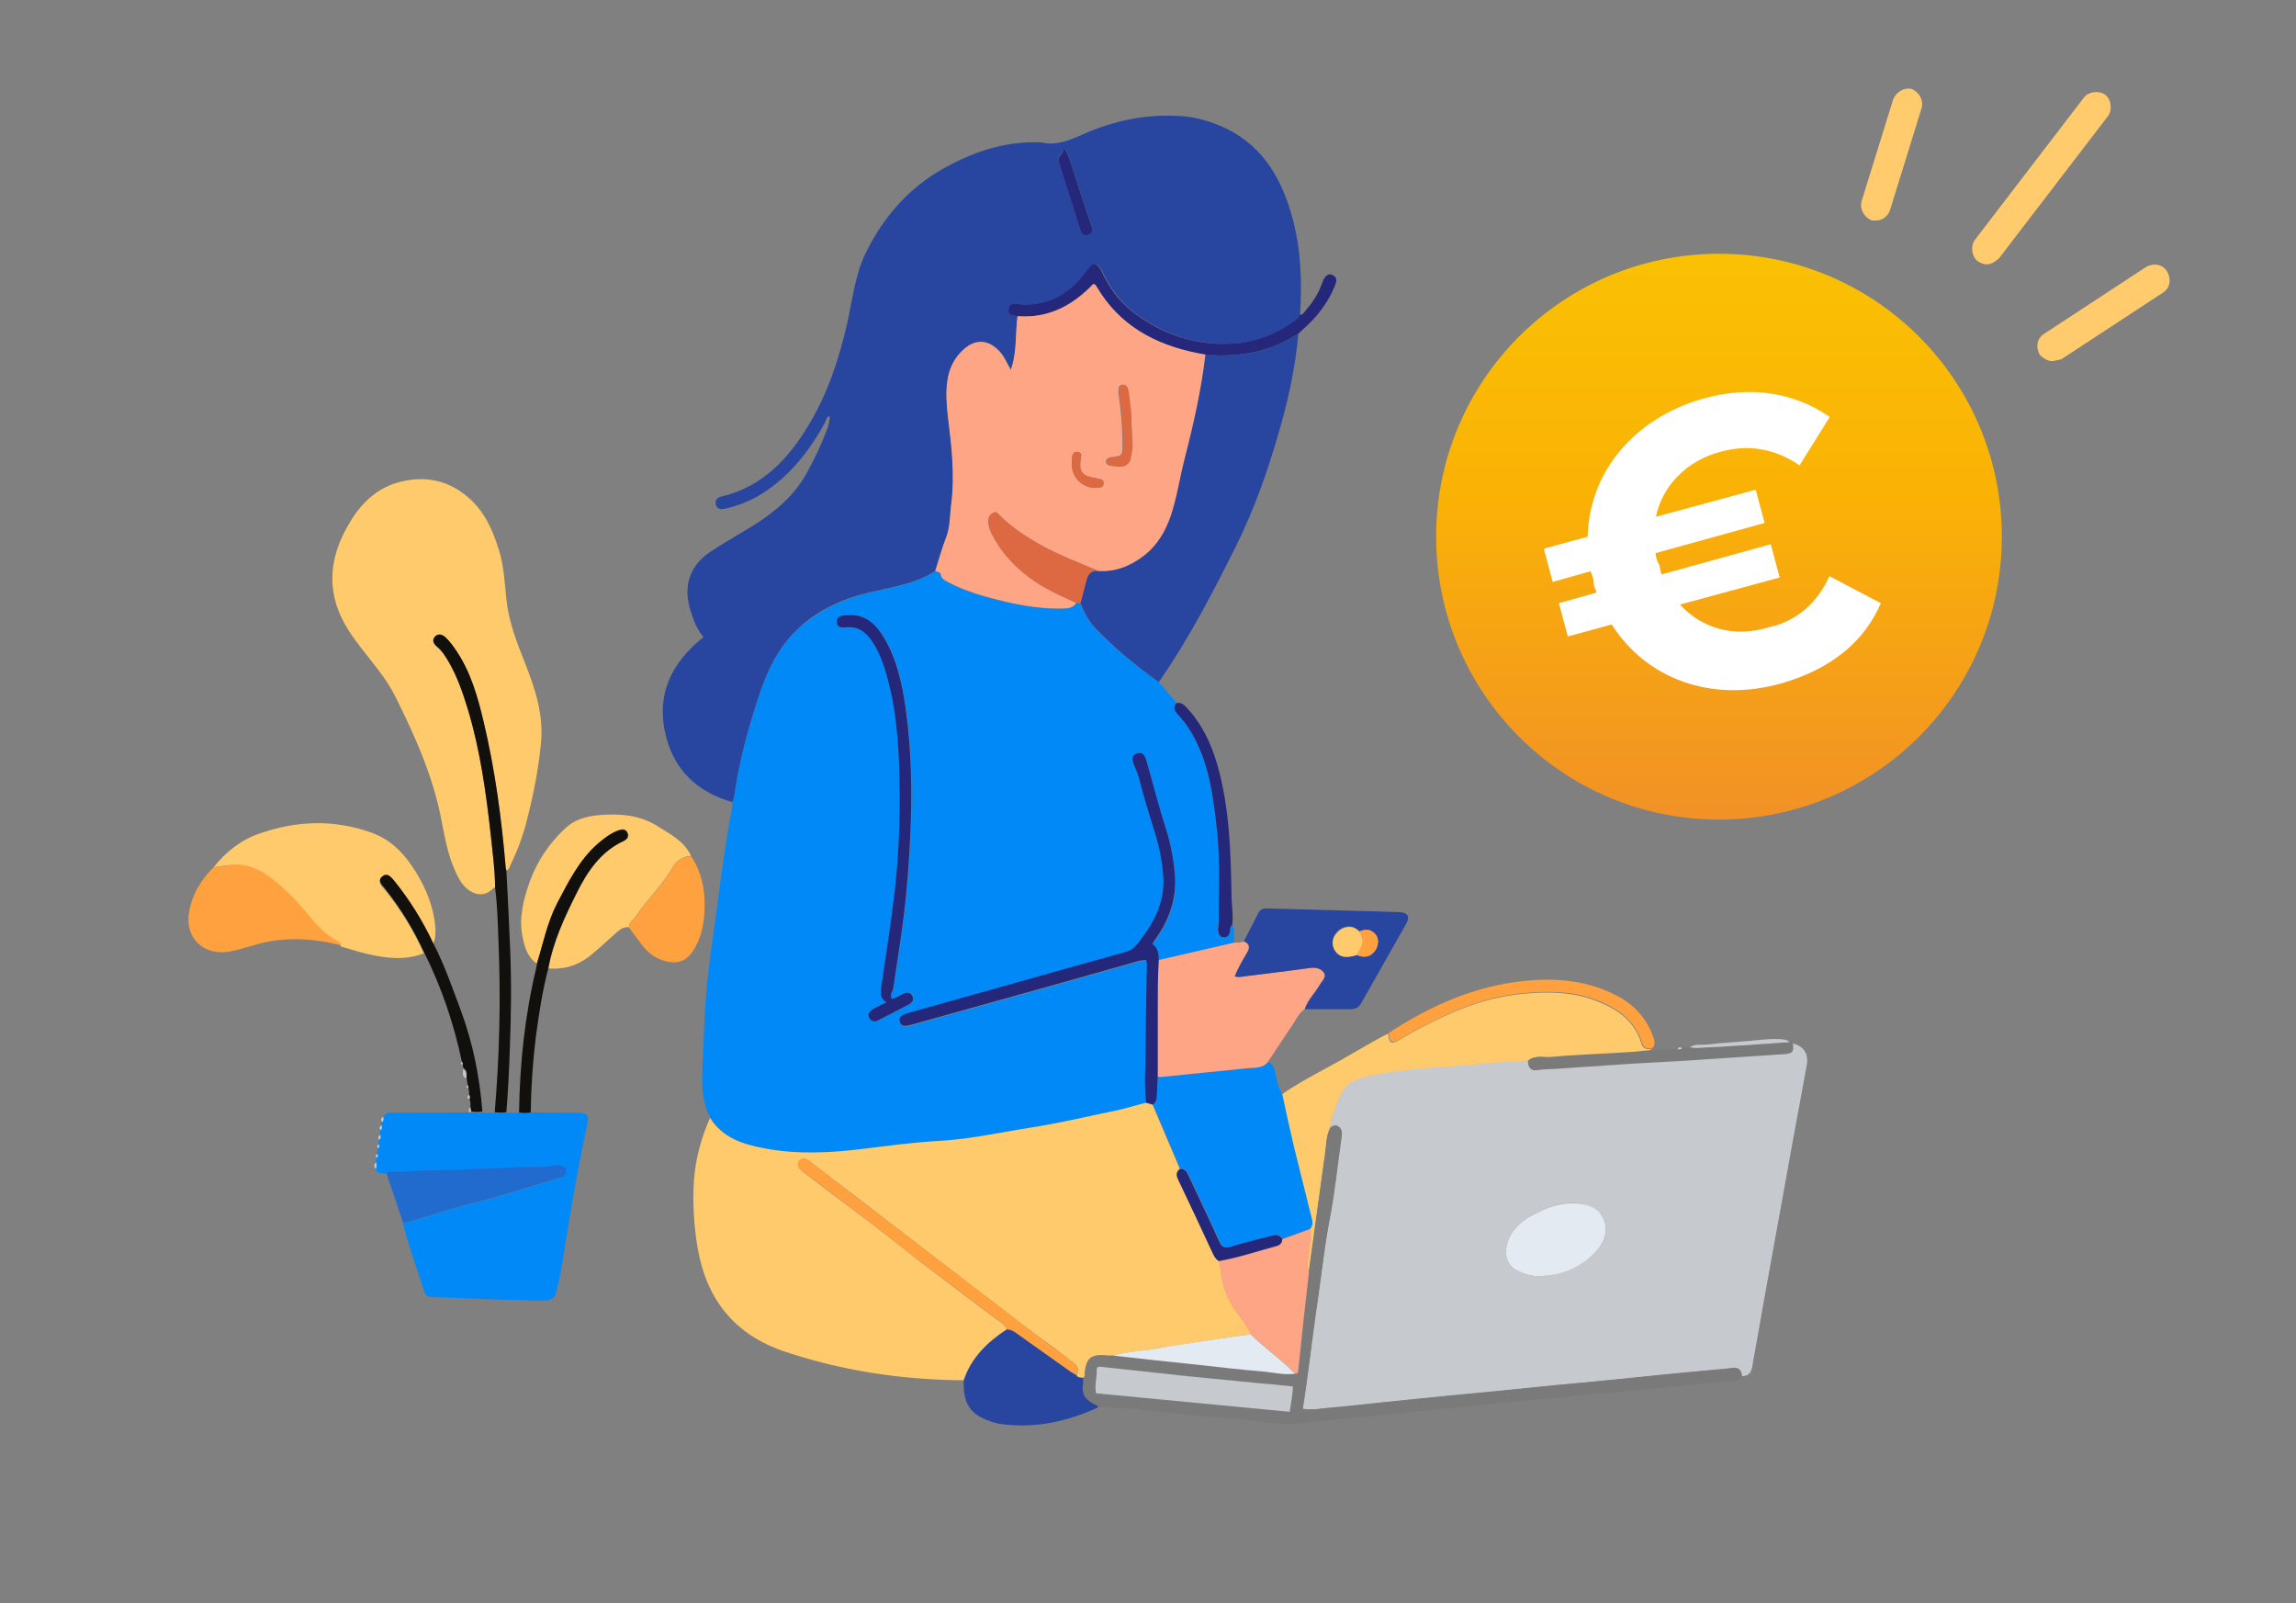 <svg xmlns="http://www.w3.org/2000/svg" viewBox="658.3 698.2 669.7 467.5"><rect x="658.3" y="698.2" width="669.7" height="467.5" fill="#808080" stroke="none"/><g fill="#FFCB6C"><path d="M1205.6 762.5h-1.3c-2.2-.9-3.5-3.1-3.1-5.3l9.3-30c.9-2.2 3.1-3.5 5.3-3.1 2.2.9 3.5 3.1 3.1 5.3l-9.3 30c-.5 1.7-2.2 3.1-4 3.1zM1237.8 775.3c-.9 0-1.8-.4-2.6-.9-1.8-1.3-2.2-4.4-.9-6.2l31.8-41.5c1.3-1.8 4.4-2.2 6.2-.9 1.8 1.3 2.2 4.4.9 6.2l-31.8 41.5c-1 .9-2.3 1.8-3.6 1.8zM1256.8 803.5c-1.3 0-2.6-.9-3.5-1.8-1.3-2.2-.9-4.9 1.3-6.2l29.6-19.4c2.2-1.3 4.9-.9 6.2 1.3s.9 4.9-1.3 6.2l-29.6 19.4c-1 .1-1.8.5-2.7.5z"/></g><path fill="#018AF7" d="M996.3 897.1c1.7 2 3.5 4.1 5.2 6.1-1.1 1.2-.7 2.2.3 3.3 2.2 2.3 3.9 4.9 5.3 7.7 4.3 8.7 5.3 18.1 6.3 27.4.9 8.2.4 16.5.4 24.8 0 1.2-.5 2.4-.1 3.6.2.8.5 1.5 1.5 1.5s1.6-.6 1.8-1.5c.2-.7-.1-1.5.7-2 1.1 1.6.2 3.4.7 5.1-7.4 1.7-14.7 3.4-22.1 5.1 0-1.7-.1-3.4-1.7-4.5.1-.3.2-.5.3-.7.3-.4.6-.9.9-1.3 3.8-5.5 5.8-11.4 5.3-18.2-.4-4.8-1.3-9.5-2.8-14-2.2-6.4-3.7-13-5.6-19.6-.4-1.3-1.2-2.2-2.6-1.8-1.6.4-1.5 1.7-1.1 2.9.5 1.4 1.2 2.8 1.6 4.2 1.5 6 3.4 11.9 5.2 17.8 1 3.5 1.6 7.1 1.9 10.8.6 7.8-2.9 14-7.5 19.8-1 1.3-2.2 2-3.8 2.5-10.8 3-21.7 6-32.5 9.1l-30.9 8.7c-1.3.4-2.6.8-2.1 2.5.5 1.6 1.9 1.2 3 .9 13.3-3.7 26.5-7.4 39.8-11.1 8.3-2.3 16.5-4.7 24.8-7 1.4-.4 2.7-.9 4.2-.8.4.8.2 1.5.2 2.3-.1 8.9-.3 17.7-.4 26.6 0 4.2-.3 8.4.2 12.6-2.8.7-5.6 1.6-8.5 2.2-8.3 1.7-16.5 3.7-24.9 5-8.9 1.4-17.8 3.4-26.9 3.9-7.4.4-14.7 1.4-22 2.3-9.6 1.2-19.2 1.7-28.8-.1-6.4-1.2-12.3-3.1-16-8.9-3-5.5-2.6-11.4-2.3-17.3.4-6.4.4-12.7 1-19.1.8-9.1 2.2-18 3.4-27.1 1.2-9.2 2.5-18.4 4.2-27.6.1-.3 0-.7 0-1 .7-1.5.7-3.2 1-4.8 1.6-9.5 4.2-18.7 7.3-27.8 2.1-6.1 4.9-11.8 9.4-16.5 6.3-6.5 14.2-10.1 22.9-12.2 6.4-1.5 12.9-2.4 18.6-6.1.5.3 1.4.2 1.6 1 .2 1.1 1 1.6 1.9 2.1 3.5 1.9 7.2 3.2 11 4.3 7.6 2.1 15.3 3.8 23.2 3.5 1.4-.1 2.7-.3 3.4-1.6.4 0 .8 0 1.2.1 1.1 2.6 2.3 5.2 4.3 7.3 5.7 5.8 12 10.9 18.6 15.6zm-77.9 92.4c-.7-1.3.4-2.3.6-3.4.9-6.5 2-12.9 2.8-19.3 1.1-8.2 1.7-16.4 2.1-24.7.6-12.6.4-25.2-1.4-37.7-1-6.9-2.5-13.7-6-19.8-2.5-4.2-5.6-7.5-11.1-7-1.4.1-2.9.3-2.9 2 .1 1.8 1.6 1.6 2.9 1.5 2.9-.3 5 1 6.7 3.2 1.9 2.5 3.2 5.4 4.2 8.4 2.9 8.9 3.9 18.1 4.3 27.3.5 12.6.2 25.3-1.2 37.9-1.1 9.5-2.5 19-4 28.4-.3 1.7-.2 3.1 1.6 4.2-1.5.8-2.8 1.4-4 2-1 .6-1.7 1.4-1 2.6.6 1.1 1.7 1 2.6.6 3-1.5 5.9-3 8.9-4.6 1-.5 1.6-1.4 1-2.5-.5-1.1-1.5-1.1-2.6-.6-1.2.5-2.2 1.3-3.5 1.5z"/><path fill="#C6C9CD" d="M1181.2 1002.5c3.2.7 4.7 3 4.1 6.3-2.8 15.2-5.6 30.3-8.3 45.5-2.6 14.1-5.1 28.3-7.6 42.4-.3 2-1.3 2.8-3.1 2.8 0-2-1.1-2.7-3-2.4-1.2.2-2.5.3-3.8.4-4.6.4-9.2.9-13.9 1.3-6.3.6-12.5 1.3-18.8 1.9-4.6.5-9.2.9-13.9 1.3-6.3.6-12.5 1.3-18.8 1.9-4.6.4-9.1.9-13.7 1.3-6.3.6-12.5 1.3-18.8 1.9-4.9.5-9.8 1.1-14.6 1.5-2.9.2-5.8.9-8.8.4.4-2.5.7-5 1.1-7.4 1.2-8.6 2.2-17.2 3.5-25.8 1.1-7.3 1.9-14.5 3.2-21.8 1.6-8.2 2.4-16.5 3.6-24.8.1-1 0-1.9-.9-2.5-1-.7-1.7-.2-2.5.4.3-3.3 1.7-6.2 2.9-9.3 1.2-3.1 3.6-4.8 6.8-5.6 6.9-1.7 13.8-2.4 20.9-2.9 3.9-.3 7.8-.5 11.7-.9 5.2-.5 10.3-.9 15.5-1.1 0 2 .8 2.9 2.5 2.7 1.8-.3 3.6-.2 5.4-.4 7.4-.5 14.7-1 22.1-1.5 5.4-.3 10.8-.6 16.1-.9 9.5-.6 19.1-1.3 28.6-1.9 2.4.1 2.9-.3 2.5-2.8zm-73.4 67.8c6.3-.3 11.7-2.6 16.1-7.2 2.4-2.5 3.5-5.6 2.3-9-1-2.9-3.5-4.2-6.5-4.8-3.7-.7-7.2 0-10.5 1.4-4.5 1.9-8.9 4.1-10.9 9-1.5 3.6-.6 7.7 2.7 9.1 2.2 1 4.4 1.7 6.8 1.5z"/><path fill="#28459F" d="M931.1 864.7c-5.7 3.7-12.2 4.6-18.6 6.1-8.7 2-16.7 5.6-22.9 12.2-4.5 4.7-7.3 10.5-9.4 16.5-3.1 9.1-5.7 18.3-7.3 27.8-.3 1.6-.3 3.3-1 4.8-9.9-2.8-16.7-9-19.3-19-3.1-12 1.3-21.5 10.9-29.1-1.9-2.3-3-5-3.8-7.8-2.2-7-.3-13 5.8-17.1 4.2-2.8 8.6-5.2 12.9-7.9 6.2-3.9 11.8-8.7 15.4-15.4 2.2-4 4.1-8.1 5.7-12.3.5-1.2.8-2.5.8-4-1.1.4-1 1.3-1.4 2-4.6 8.3-10.3 15.6-18.4 20.7-3.3 2.1-7 3.5-10.9 4.4-1.2.2-2.2 0-2.5-1.3-.3-1.3.4-2 1.6-2.3 11.9-2.8 19.5-10.9 25.5-20.9 5.6-9.3 8.9-19.4 11.3-30 1.5-6.8 2.2-13.7 5.3-20.1 5-10.2 12.1-18.5 21.9-24.2 8.8-5.1 18.3-8.4 28.6-8.1h.6c4.3 1.1 8.1-.5 12-2.2 8.9-4 18.2-6 27.9-5.5 5.1.2 9.8 1.6 14.4 3.8 11 5.5 16.2 15.2 19.2 26.4 2.4 9.1 2.7 18.4 2.1 27.8 0 .7-.5 1.1-.9 1.4-5.1 3.9-10.9 6.4-17.3 6.9-11.2 1-21.3-2.2-30.2-9-4.2-3.2-7.1-7.3-9.3-12-1.3-2.7-2.5-2.7-4.2-.3-5.1 7.1-11.8 10.9-20.8 9.8-1-.1-1.7.2-2 1.2-.3.9 0 1.7 1 2.1.4.1.9.2 1.3.3-.7 5.1 0 10.4-1.9 15.6-1.2-2.1-2-4-3.4-5.5-3.1-3.2-6.6-3.6-10.1-.7-2.9 2.5-4.5 5.7-5 9.5-.5 3.5-.2 7.1.2 10.5 1 8.3 2 16.5 1 24.8-.4 3.5-.2 7.1-1.6 10.4-1.3 3.3-2.2 6.5-3.2 9.7zm37.4-123.3c.2 1.8-2 1.9-1.4 3.8 2.2 6.5 4.2 13.1 6.2 19.7.4 1.2 1 2.2 2.4 1.7 1.4-.5 1.3-1.6.9-2.8-2.2-6.5-4.3-13-6.4-19.5-.2-.8-.5-1.7-1.7-2.9z"/><path fill="#FECA6C" d="M865.4 1024.2c3.7 5.9 9.6 7.7 16 8.9 9.6 1.8 19.2 1.3 28.8.1 7.3-.9 14.7-1.9 22-2.3 9.1-.5 17.9-2.5 26.9-3.9 8.4-1.3 16.6-3.3 24.9-5 2.8-.6 5.6-1.5 8.5-2.2.7.2 1.3.4 2 .6 2.7 6.3 5.3 12.6 8 18.8-1.2.9-.9 2-.4 3.2 3.4 7.1 6.7 14.2 10 21.3.4.9.9 1.8 1.8 2.3.3.6.3 1.3.4 1.9.4 4.2 1.5 8.1 3.9 11.7 1.7 2.5 3.7 4.8 4.9 7.6-1.9.5-3.8.6-5.7.9-7.5 1.1-15.1 2.3-22.6 3.5-3.9.7-7.9.8-11.7 1.9h-1.8c-4.8-.5-6.3.7-6.6 5.4 0 .4-.1.8-.4 1.1-.8-.1-1.6.1-2-.9 1.1-2.1-.4-3.2-1.8-4.2-3.6-2.8-7.3-5.5-11-8.2-12.6-9.6-25.2-19.3-37.7-28.9-9.1-7-18.2-14-27.3-20.9-.9-.7-2-1.4-3-.2-.9 1.2-.3 2.1.8 3 5.2 4 10.4 8 15.7 11.9 6.5 4.8 12.8 9.9 19.2 14.9 7.2 5.5 14.4 10.8 21.6 16.3 1.2.9 2.7 1.5 3.2 3.1-5.6 3.7-10.3 8.2-12.5 14.8-17.9-.1-35.4-2.7-52.4-8.4-14.5-4.9-22.7-15.1-25.3-30.1-1.1-6.5-1.5-13.1-1.1-19.7.5-6.4 2.1-12.5 4.7-18.3zM802.7 957c-.2.1-.4.1-.5.2-3.6 3.8-8 .8-9.8-2.4-3-5.2-4.1-11-5.2-16.7-2.4-13.1-7.7-25-13.6-36.8-2.7-5.4-6.7-9.9-10.3-14.6-3.2-4.1-6-8.5-7.3-13.6-2-8.1.1-15.5 4.3-22.5 3.4-5.8 8.2-10.3 14.8-11.9 6.4-1.6 12.6-.8 18.2 3.3 5.7 4.1 8.5 10 10.5 16.5 1.5 4.7 1.7 9.7 2.2 14.5.7 6.6 3.1 12.7 5.5 18.7 2.9 7.4 5.4 15 4.6 23.1-.7 7.6-2.2 15.1-4.1 22.5-1.1 4.5-2.7 8.8-4.7 12.9-.3.7-.5 1.5-1.3 1.9-.1-.3-.2-.5-.2-.8-1.2-14.3-3.1-28.4-6.4-42.4-1.7-7.2-3.7-14.4-7.9-20.7-1-1.5-2-3-3.4-4.2-1-.9-2.1-1.1-3 0-.9 1-.4 2 .6 2.8 1.6 1.3 2.6 3 3.6 4.7 2.4 4.2 4 8.8 5.4 13.4 3.7 12.1 5.4 24.7 6.8 37.3.5 4.8 1.2 9.8 1.2 14.8z"/><path fill="#28459F" d="M996.3 897.1c-6.6-4.7-12.9-9.9-18.6-15.8-2-2.1-3.2-4.7-4.3-7.3.6-2.2 1.1-4.4 1.7-6.5.5-1.8 1.4-3.1 3.5-2.8 5 .3 9.4-1.5 13.3-4.5 3.8-3 6.2-7 7.8-11.6 1.8-5.4 2.6-11 4-16.5 2.6-10.1 4.9-20.2 6.1-30.5 5 .5 9.9.2 14.8-.8 4.5-.9 8.5-3 12.4-5.2-.9 10.1-3.1 20-6 29.7-3.2 11.1-7.1 21.9-12.2 32.2-6.8 13.6-13.8 27.1-22.5 39.6z"/><path fill="#018AF7" d="M770.1 1023.9c.5-1 1.4-1.2 2.5-1.2 7.5 0 15-.1 22.5-.1h.6c1.1.2 2.2.2 3.3 0 1.2.2 2.3.2 3.5 0 1.1.2 2.3.2 3.4 0 1.3.2 2.5.2 3.8 0 1.1.2 2.3.2 3.4 0 4.6 0 9.2.1 13.8.1 2.7 0 3.3.7 2.7 3.3-3 13.8-5.3 27.8-7.5 41.8-.4 2.4-1 4.8-1.5 7.2-.4 1.8-1.7 2.6-4.4 2.5-4.8-.1-9.6-.3-14.4-.4-5.3-.2-10.6-.4-16-.6-3.2-.1-3.3-.1-4.3-3.3-2-6.1-4.1-12.1-5.7-18.3l1.8-.3c5.9-1.6 11.6-3.8 17.5-5.2 9.1-2.2 18-5.2 26.9-7.8.9-.3 1.3-.8 1.3-1.7 0-.9-.5-1.4-1.2-1.6-.6-.2-1.3-.3-2-.2-3.9.8-8 .4-11.9.6-8.1.4-16.2.8-24.3.9-4 .1-7.9.7-11.9.4-.4 0-.8 0-1.1.4-1.2 0-2.4.2-3.1-1.2.2-.7.2-1.3 0-2 .1-.4.2-.8.3-1.3.4-.3.3-.7.1-1.1.1-.6.2-1.1.3-1.7.3-.3.3-.7.1-1.1.1-.4.2-.8.2-1.3.4-.5.4-1 .2-1.5.1-.4.2-.8.2-1.3.4-.5.3-1 .2-1.5.1-.3.1-.6.2-.9.6-.5.5-1 .5-1.6z"/><path fill="#FECA6C" d="M1104 1007.5c-5.2.2-10.3.6-15.5 1.1-3.9.4-7.8.6-11.7.9-7 .5-14 1.2-20.9 2.9-3.1.8-5.6 2.4-6.8 5.6-1.2 3-2.6 6-2.9 9.3-1.1 2.2-1 4.7-1.4 7.1l-4.8 34.8c-.5-1.3-.3-2.6-.2-3.8.3-2.9.9-5.8.6-8.8 1-1.4.4-2.8 0-4.2-1.6-6.6-3.3-13.1-4.9-19.7-1.2-5.1-2.3-10.2-3.4-15.3 4.1-2.9 8.6-5.3 13-7.7 5.5-2.9 10.8-6.2 16.3-9.2l1.8-.9c.2 2.8.9 3.3 3.3 1.8 3.1-1.9 6.2-3.5 9.4-5.1 8.4-4.3 17.2-7.4 26.6-8.3 7.7-.7 15.2-.6 22.5 2.5 5.7 2.4 10.3 5.9 12.1 12.1.5 1.5 1.6 1.6 2.8 1.5l-.3.6-6.3.6c-7.5.5-15.1.7-22.6 1.4-2.1-.1-4.6-.9-6.7.8z"/><path fill="#018AF7" d="M1032.3 1017.2c1.1 5.1 2.2 10.2 3.4 15.3 1.6 6.6 3.3 13.1 4.9 19.7.3 1.4 1 2.8 0 4.2-2.7 1-5.5 2-8.2 3-.7-1.1-1.5-1.3-2.7-.9-4.1 1.1-8.3 2.1-12.3 3.3-1.8.6-2.6.1-3.3-1.6-3-6.5-6-12.9-9-19.3-.5-1.1-1.1-2-2.5-1.8-2.7-6.3-5.3-12.6-8-18.8.7-.6 1.1-1.3 1.1-2.2.1-2 .2-3.9.3-5.9h1.6c8.2-.8 16.4-1.7 24.7-2.5 2.1-.2 4.4.1 6-1.8 1.1.4 1.5 1.4 1.8 2.4.6 2.3.8 4.8 2.2 6.9z"/><path fill="#FECA6C" d="M720.6 951.1c3.6-4.5 8.1-8.1 13.6-9.9 10.7-3.7 21.6-4.1 32.4-.2 5.9 2.1 9.8 6.3 13 11.5 3.1 5 5.2 10.3 5.7 16.2.1 1.7 0 3.3-.7 4.9-3.1-6.6-7-12.7-11.5-18.4-.8-1.1-1.8-2.4-3.3-1.2-1.6 1.3-.3 2.5.6 3.5.1.2.3.3.4.5 4.5 5.6 8.2 11.6 11.1 18.2-5.6 2.2-11.2 1.4-16.8.1-2.5-.6-4.9-1.4-7.4-2.1-.2-.9-1-1.2-1.7-1.6-2.5-1.5-4.6-3.4-6.5-5.6-4-4.7-7.9-9.3-12.9-12.9-2.9-2.1-5.9-3.5-9.5-3.5-2.1-.4-4.3.3-6.5.5z"/><path fill="#FDA585" d="M1028.1 1007.9c-1.6 1.9-3.9 1.6-6 1.8-8.2.8-16.4 1.7-24.7 2.5-.5.1-1.1 0-1.6 0v-20.1c0-4.6 0-9.3.3-13.9 7.4-1.7 14.7-3.4 22.1-5.1 1 0 1.9.1 2.8-.4 1.8.7 1.8 1.9 1 3.3-1.3 2.2-2.6 4.4-3.6 6.9 1.1.4 2 .1 2.9 0 6.3-.8 12.5-1.6 18.8-2.4 1.6-.2 3.3 0 4.2 1.2 1 1.4-.5 2.5-1.1 3.7-1.4 2.4-3.5 4.3-4.4 7.1-1.8 1.3-2.7 3.4-3.9 5.2-2.3 3.3-4.5 6.8-6.8 10.2z"/><path fill="#7A7A7A" d="M1040.1 1069.1l4.8-34.8c.3-2.4.2-4.9 1.4-7.1.7-.6 1.5-1.2 2.5-.4.8.6 1 1.5.9 2.5-1.2 8.3-2 16.6-3.6 24.8-1.4 7.2-2.2 14.5-3.2 21.8-1.3 8.6-2.3 17.2-3.5 25.8-.3 2.4-.7 4.8-1.1 7.4 3.1.5 5.9-.2 8.8-.4 4.9-.3 9.8-1 14.6-1.5 6.3-.6 12.5-1.3 18.8-1.9 4.6-.4 9.1-.9 13.7-1.3 6.3-.6 12.5-1.3 18.8-1.9 4.6-.5 9.2-.9 13.9-1.3 6.3-.6 12.5-1.3 18.8-1.9 4.6-.5 9.2-.9 13.9-1.3 1.3-.1 2.5-.2 3.8-.4 1.9-.3 2.9.4 3 2.4-1.2 1.7-3.2 1.2-4.8 1.4-13.6 1.4-27.1 2.7-40.7 4-10.1 1-20.2 1.9-30.4 2.9-11.5 1.1-23 2.3-34.5 3.5-6.1.6-12.2 1-18.2 1.8s-11.9-.6-17.8-1.1c-7.7-.5-15.3-1.4-23-2.2-5-.5-10.1-.9-15.1-1.5-1.1-.1-2.1 0-3.2.2-.1-.2-.2-.4-.3-.5-2.6-1.2-4.7-2.7-4.1-6.1.1-.6 0-1.3 0-2 .4-.3.4-.7.4-1.1.4-4.7 1.8-5.9 6.6-5.4.6.1 1.2 0 1.8 0 7.7.8 15.3 1.7 23 2.5 7.1.7 14.1 1.5 21.2 2.2 2.9.3 5.8 1 8.8.6 1.1 0 .9-.7 1-1.4.9-9.5 1.9-18.9 3-28.3zm-4.7 33.4c-3.3-.4-6.4-.7-9.5-1-7.1-.7-14.3-1.3-21.4-2.1l-24.9-2.7c-.7-.1-1.5-.1-1.4.9.2 2.2-.7 4.3-.2 6.8 18.8 1.8 37.5 3.6 56.5 5.4.3-2.4.9-4.7.9-7.3z"/><path fill="#FECA6C" d="M814.9 979.2c-2.8-1.9-3.6-4.9-4.2-7.9-1.1-5.5.3-10.8 2.1-16 2.2-6 5.7-11.2 10.4-15.6 2.8-2.6 6.3-3.5 9.9-3.8 5.8-.5 11.6-.1 16.8 3.1 3.8 2.4 7.9 4.4 10 8.8-2.4.1-4.3 1.4-5.4 3.3-3 5.3-7.5 9.4-10.8 14.4-.7 1-2 1.6-1.9 3.1-1.7-.2-2.9.8-4 1.8-2.3 2.1-4.6 4.2-7 6.2-3.6 3-7.8 4.4-12.5 4 1.4-7.9 4.7-15 8.3-22.1 3.2-6.3 7.1-12.1 13.8-15.2 1-.4 1.5-1.2 1-2.3-.5-1.1-1.4-1.1-2.4-.8-2.4.8-4.3 2.3-6.2 3.9-5.5 4.8-8.7 11.3-12 17.6-2.9 5.6-4.1 11.7-5.9 17.5z"/><path fill="#28459F" d="M1038.9 992.5c.9-2.7 3-4.7 4.4-7.1.7-1.2 2.2-2.3 1.1-3.7-.9-1.2-2.5-1.5-4.2-1.2-6.3.9-12.5 1.6-18.8 2.4-.9.1-1.8.4-2.9 0 1-2.5 2.3-4.7 3.6-6.9.9-1.5.8-2.6-1-3.3 1.4-2.7 2.8-5.4 4.2-8.2.5-1 1.2-1.4 2.4-1.4l32.7.9c2.1.1 4.1.1 6.2.2 2.3.1 3 1.3 1.9 3.3-4.4 7.8-8.8 15.5-13.2 23.3-.8 1.4-1.9 1.7-3.3 1.7h-13.1zm15.2-15.8c2.1.9 3.8.6 5.1-1 1.1-1.3 1.4-3.6.5-4.8-1.3-1.7-2.9-1.9-4.8-1.1-.4-.3-.8-.7-1.3-1-1.6-.9-3.7-.5-5.1.9-1.5 1.5-2 3.5-1.1 5.2.9 1.9 2.5 2.4 4.5 2.1.8 0 1.5-.2 2.2-.3zM974.2 1100c0 .7.1 1.3 0 2-.6 3.4 1.5 4.9 4.1 6.1.1.1.2.3.3.5-8.9 4.1-18.2 6.2-28.1 4.9-1.6-.2-3.1-.7-4.6-1.3-4.9-2-6.7-5.2-6.5-11.5 2.2-6.6 6.9-11.1 12.5-14.8 1 .1 1.9.4 2.7 1 5.4 3.8 10.8 7.6 16.2 11.5.4.3.9.5 1.4.8.3.8 1.2.7 2 .8z"/><path fill="#FEA13E" d="M720.6 951.1c2.2-.1 4.4-.8 6.7-.8 3.6.1 6.6 1.4 9.5 3.5 5 3.6 9 8.2 12.9 12.9 1.8 2.2 4 4.1 6.5 5.6.7.4 1.5.6 1.7 1.6-6.9-1.8-13.8-2.4-20.9-1.2-4 .7-7.8 2.3-11.8 3-7.7 1.3-13.2-4.2-11.7-11.8.9-5 3.5-9.2 7.1-12.8z"/><path fill="#12100D" d="M806 1022.5c-1.1.2-2.3.2-3.4 0 1.4-16.5 1.8-33.1 1.1-49.6-.2-5.3-.3-10.6-1-15.9 0-5-.7-9.9-1.2-14.9-1.4-12.6-3.1-25.1-6.8-37.3-1.4-4.6-3-9.2-5.4-13.4-1-1.7-2-3.4-3.6-4.7-.9-.8-1.4-1.8-.6-2.8.9-1 2-.8 3 0 1.3 1.2 2.4 2.7 3.4 4.2 4.2 6.3 6.2 13.5 7.9 20.7 3.3 13.9 5.2 28.1 6.4 42.4 0 .3.1.5.2.8.4 7.6.8 15.3 1.1 22.9.4 9.7.3 19.4-.1 29.2-.2 6.2-.5 12.3-1 18.4z"/><path fill="#206BCD" d="M771 1040.3c.3-.3.7-.4 1.1-.4 4 .2 8-.4 11.9-.4 8.1-.1 16.2-.6 24.3-.9 4-.2 8 .2 11.9-.6.6-.1 1.3 0 2 .2.8.2 1.3.7 1.2 1.6 0 .9-.5 1.5-1.3 1.7-9 2.6-17.8 5.6-26.9 7.8-5.9 1.4-11.7 3.6-17.5 5.2-.6.2-1.2.2-1.8.3-1.6-4.9-3.3-9.7-4.9-14.5z"/><path fill="#FEA13E" d="M841.8 968.7c-.2-1.5 1.2-2.1 1.9-3.1 3.3-5 7.8-9.1 10.8-14.4 1.1-1.9 2.9-3.2 5.4-3.3 3.5 5.3 4.3 11.2 3.8 17.3-.3 3.6-1.2 7.1-3.2 10.2-2 3.1-4.5 4-8.1 3.1-3.5-.9-5.8-3.1-7.7-5.9-1-1.3-2-2.6-2.9-3.9z"/><path fill="#24277A" d="M1036.9 795.6c-3.9 2.3-7.9 4.3-12.4 5.2-4.9 1-9.8 1.3-14.8.8-.7-.1-1.4-.3-2.2-.4-12.4-2.5-22.8-8.1-29.5-19.4-.2-.3-.4-.7-.9-.8-6 6.3-13.1 10.2-22.2 9.4-.4-.1-.9-.2-1.3-.3-1-.3-1.3-1.1-1-2.1.3-1 1-1.3 2-1.2 9 1.1 15.7-2.7 20.8-9.8 1.7-2.4 2.9-2.4 4.2.3 2.2 4.7 5.1 8.8 9.3 12 8.9 6.8 19 10 30.2 9 6.4-.6 12.2-3 17.3-6.9.5-.4 1-.7.9-1.4 1.1.1 1.5-.9 2.1-1.6 2-2.3 3.6-4.9 4.6-7.8.7-2 1.8-2.8 3-2.2 1.7.9 1 2.3.5 3.5-2 4.8-5.2 8.9-9.1 12.3-.4.4-1 .9-1.5 1.4z"/><path fill="#12100D" d="M814.9 979.2c1.8-5.8 3-11.9 5.8-17.4 3.3-6.3 6.5-12.8 12-17.6 1.9-1.6 3.8-3.1 6.2-3.9.9-.3 1.9-.3 2.4.8.4 1-.1 1.8-1 2.3-6.8 3.1-10.7 8.9-13.8 15.2-3.5 7-6.9 14.2-8.3 22.1-1.7 6.5-2.7 13.1-3.6 19.8-.9 7.3-1.4 14.7-1.5 22.1-1.1.2-2.3.2-3.4 0 .2-14.2 1.7-28.3 5-42.1.1-.5.2-.9.2-1.3z"/><path fill="#FEA13E" d="M1140.1 1003.9c-1.3.1-2.4 0-2.8-1.5-1.9-6.2-6.5-9.7-12.1-12.1-7.3-3.1-14.8-3.2-22.5-2.5-9.5.9-18.2 4-26.6 8.3-3.2 1.6-6.4 3.2-9.4 5.1-2.4 1.4-3.2 1-3.3-1.8 12.2-8 25.3-13.8 40-15.2 9.3-.9 18.4 0 26.8 4.5 5.2 2.8 8.8 7 10.6 12.7.1.9.3 1.9-.7 2.5z"/><path fill="#12100D" d="M782 975.9c-3-6.5-6.7-12.6-11.1-18.2-.1-.2-.3-.3-.4-.5-.9-1.1-2.2-2.3-.6-3.5 1.4-1.1 2.4.2 3.3 1.2 4.6 5.7 8.4 11.8 11.5 18.4 3.3 6.4 5.6 13.1 8.1 19.8 3.5 9.5 5.4 19.2 6.2 29.2-1.1.2-2.2.2-3.3 0-.1-.5-.1-.9-.2-1.4.1-.8 0-1.6-.3-2.3.2-.4.2-.9-.1-1.3.1-.7 0-1.3-.3-1.9.2-.3.1-.6-.1-.9-.1-.7-.2-1.3-.3-2 0-1 .3-2.1-.9-2.8-.1-.4-.2-.8-.3-1.1.1-.3.1-.6-.2-.9-2.3-10.9-5.9-21.6-11-31.8z"/><path fill="#7A7A7A" d="M1104 1007.5c2.1-1.7 4.6-.9 6.9-1.1 7.5-.7 15.1-.9 22.6-1.4 2.1-.1 4.2-.4 6.3-.6l7.8-.3c.4 0 .9.1 1.3-.3.8-.1 1.5-.1 2.3-.2.7.1 1.3.2 2 .2 4.7-.3 9.4-.5 14.1-.8l12.9-.9c.3.1.7.3 1 .4.3 2.5-.1 2.9-2.5 3.1-9.5.6-19.1 1.3-28.6 1.9-5.4.3-10.8.6-16.1.9-7.4.5-14.7 1-22.1 1.5-1.8.1-3.6.1-5.4.4-1.7.2-2.5-.8-2.5-2.8z"/><path fill="#24277A" d="M1017.7 968c-.8.4-.5 1.3-.7 2-.2 1-.7 1.6-1.8 1.5-1 0-1.3-.7-1.5-1.5-.3-1.2.2-2.4.1-3.6-.1-8.3.4-16.5-.4-24.8-1-9.4-2-18.8-6.3-27.4-1.4-2.8-3.1-5.4-5.3-7.7-1-1.1-1.4-2.1-.3-3.3 1.2-.2 2 .4 2.8 1.2 4.5 4.8 7.3 10.6 9.1 16.9 3.5 12.4 3.9 25.1 4.1 37.8 0 3 .6 6 .2 8.9z"/><path fill="#C6C9CD" d="M1180.2 1002.1l-12.9.9c-4.7.3-9.4.6-14.1.8-.7 0-1.3-.1-2-.2 1.5-1.1 3.2-.6 4.8-.8 5.3-.6 10.7-.8 16.1-1.4 2.3-.2 4.6-.4 6.9 0 .5.2 1 .2 1.2.7zM793.4 1009.9c1.1.7.9 1.8.9 2.8-1.4-.6-.9-1.7-.9-2.8zM768 1037.1c.2.7.2 1.3 0 2-.7-.6-.7-1.3 0-2zM769.2 1029.1c.2.5.2 1.1-.2 1.5-.5-.5-.5-1 .2-1.5zM769.6 1026.3c.2.5.2 1.1-.2 1.5-.5-.5-.5-1 .2-1.5zM770.1 1023.9c.1.5.2 1.1-.3 1.5-.5-.5-.5-1.1.3-1.5zM795.5 1021.1c.1.5.1.9.2 1.4h-.6c0-.5-.2-1 .4-1.4zM768.4 1034.7c.2.4.2.8-.1 1.1-.6-.4-.5-.8.1-1.1zM768.8 1031.9c.2.4.2.8-.1 1.1-.6-.4-.5-.8.1-1.1zM1148.9 1003.9c-.3.4-.8.3-1.3.3.3-.7.8-.8 1.3-.3zM795.1 1017.5c.3.4.3.8.1 1.3-.7-.4-.7-.8-.1-1.3zM793 1007.9c.2.2.3.5.2.9-.5-.2-.7-.5-.2-.9zM794.7 1014.7c.2.3.3.5.1.9-.5-.3-.6-.5-.1-.9z"/><path fill="#FDA585" d="M955.1 790.4c9.1.7 16.2-3.2 22.2-9.4.5.1.7.5.9.8 6.6 11.3 17 16.9 29.5 19.4.7.1 1.4.3 2.2.4-1.2 10.3-3.5 20.4-6.1 30.5-1.4 5.5-2.2 11.1-4 16.5-1.6 4.6-3.9 8.6-7.8 11.6s-8.2 4.8-13.3 4.5c-5.7-2.4-11.5-4.6-16.9-7.6-4.2-2.4-8.3-5-11.8-8.5-.6-.6-1-1.4-1.9-.9-.8.4-1.4 1-1.5 2-.1 1.5.3 2.9 1 4.2 2.6 5.1 6.3 9.2 10.8 12.6 4.2 3.2 9 5.3 13.8 7.5-.8 1.3-2.1 1.6-3.4 1.6-8 .3-15.6-1.4-23.2-3.5-3.8-1.1-7.5-2.4-11-4.3-.9-.5-1.7-.9-1.9-2.1-.1-.8-1.1-.7-1.6-1 1-3.2 1.9-6.5 3.1-9.6 1.3-3.3 1.1-6.9 1.6-10.4 1-8.3 0-16.6-1-24.8-.4-3.5-.7-7-.2-10.5.5-3.8 2.1-7 5-9.5 3.4-2.9 7-2.6 10.1.7 1.5 1.5 2.2 3.4 3.4 5.5 1.9-5.3 1.3-10.6 2-15.7zm33.5 37c-.2-3.1-.2-5.9-.5-8.7-.2-2.2-.5-4.3-.8-6.5-.1-.9-.4-2-1.7-1.8-1.2.1-1 1.2-1.1 2 0 .3 0 .7.1 1 .7 4.8 1.1 9.6 1.1 14.4 0 3.3 0 3.3-3.2 3.7-.3 0-.5.1-.8.2-.5.3-.9.6-.8 1.3.1.6.6.8 1.1.9.9.1 1.7.3 2.6.3 1.8.1 3.2-.9 3.4-2.7.3-1.4.8-2.9.6-4.1zm-17.7 6.2c.1 4.3 3.7 7.4 8 6.8.8-.1 1.2-.4 1.3-1.2.1-.8-.4-1.2-1.2-1.3-.4 0-.8-.2-1.2-.3-4-.6-4.9-1.9-4.2-5.9.1-.8.1-1.5-.8-1.7-.9-.2-1.5.3-1.7 1-.1.9-.1 1.8-.2 2.6z"/><path fill="#24277A" d="M996.3 978.2c-.3 4.6-.3 9.3-.3 13.9v20.1c-.1 2-.2 3.9-.3 5.9 0 .9-.4 1.6-1.1 2.2-.7-.2-1.3-.4-2-.6-.5-4.2-.3-8.4-.2-12.6.1-8.9.2-17.7.4-26.6 0-.7.2-1.5-.2-2.3-1.4-.1-2.8.4-4.2.8-8.3 2.3-16.5 4.7-24.8 7-13.2 3.7-26.5 7.4-39.8 11.1-1.2.3-2.6.6-3-.9-.5-1.7.9-2.1 2.1-2.5l30.9-8.7c10.8-3 21.6-6.1 32.5-9.1 1.6-.4 2.8-1.2 3.8-2.5 4.6-5.8 8.1-12 7.5-19.8-.3-3.7-.9-7.3-1.9-10.8-1.8-5.9-3.7-11.8-5.2-17.8-.4-1.5-1.1-2.8-1.6-4.2-.4-1.2-.5-2.5 1.1-2.9 1.5-.4 2.2.5 2.6 1.8 1.9 6.5 3.5 13.1 5.6 19.6 1.5 4.6 2.4 9.2 2.8 14 .5 6.7-1.5 12.7-5.3 18.2-.3.4-.6.9-.9 1.3-.1.2-.2.4-.3.7 1.6 1.2 1.8 2.9 1.8 4.7zM918.4 989.5c1.3-.2 2.3-1 3.4-1.5s2-.4 2.6.6c.6 1.1 0 1.9-1 2.5-2.9 1.5-5.9 3.1-8.9 4.6-.9.5-2 .5-2.6-.6-.7-1.2.1-2 1-2.6 1.2-.7 2.5-1.3 4-2-1.8-1.1-1.8-2.5-1.6-4.2 1.4-9.5 2.9-18.9 4-28.4 1.4-12.6 1.7-25.2 1.2-37.9-.4-9.2-1.4-18.4-4.3-27.3-1-3-2.2-5.8-4.2-8.4-1.7-2.2-3.8-3.4-6.7-3.2-1.3.1-2.8.3-2.9-1.5-.1-1.8 1.5-1.9 2.9-2 5.5-.5 8.7 2.8 11.1 7 3.5 6.1 5 12.9 6 19.8 1.8 12.5 2 25.1 1.4 37.7-.4 8.2-1 16.5-2.1 24.7-.8 6.5-1.9 12.9-2.8 19.3-.1 1.1-1.2 2-.5 3.4z"/><path fill="#DC6941" d="M972.2 874c-4.8-2.2-9.6-4.3-13.8-7.5-4.5-3.4-8.3-7.5-10.8-12.6-.7-1.3-1.1-2.7-1-4.2.1-1 .6-1.6 1.5-2 .9-.4 1.3.4 1.9.9 3.5 3.4 7.5 6.1 11.8 8.5 5.4 3 11.2 5.2 16.9 7.6-2.1-.3-3.1 1-3.5 2.8-.6 2.2-1.1 4.4-1.7 6.5h-1.3z"/><path fill="#E4EAF1" d="M1107.8 1070.3c-2.4.2-4.7-.5-6.8-1.5-3.4-1.5-4.2-5.5-2.7-9.1 2-4.9 6.4-7.1 10.9-9 3.3-1.4 6.8-2 10.5-1.4 3.1.5 5.5 1.9 6.5 4.8 1.2 3.4 0 6.5-2.3 9-4.3 4.6-9.8 7-16.1 7.2z"/><path fill="#24277A" d="M968.5 741.4c1.1 1.1 1.4 2.1 1.7 3 2.1 6.5 4.2 13 6.4 19.5.4 1.2.6 2.3-.9 2.8-1.4.5-2-.5-2.4-1.7-2-6.6-4.1-13.2-6.2-19.7-.5-1.9 1.7-2.1 1.4-3.9z"/><path fill="#FDA585" d="M1040.1 1069.1c-1.1 9.4-2.1 18.9-3.1 28.3-.1.6.1 1.4-1 1.4-3.9-4.3-8.8-7.5-13-11.6-1.2-2.8-3.2-5.2-4.9-7.6-2.4-3.6-3.5-7.5-3.9-11.7-.1-.7-.1-1.3-.4-1.9 5.8-1 11.3-2.9 16.9-4.4 1-.3 1.6-.9 1.6-2 2.7-1 5.5-2 8.2-3 .3 3-.3 5.9-.6 8.8-.1 1.1-.4 2.4.2 3.7z"/><path fill="#FEA13E" d="M972.2 1099.1c-.5-.3-.9-.5-1.4-.8-5.4-3.8-10.8-7.6-16.2-11.5-.8-.6-1.7-1-2.7-1-.5-1.7-2-2.3-3.2-3.1-7.1-5.5-14.4-10.9-21.6-16.3-6.4-4.9-12.7-10.1-19.2-14.9-5.3-3.9-10.4-8-15.7-11.9-1.1-.9-1.7-1.8-.8-3 1-1.2 2-.5 3 .2 9.1 7 18.2 14 27.3 20.9 12.6 9.6 25.2 19.3 37.7 28.9 3.6 2.8 7.3 5.5 11 8.2 1.4 1.1 2.9 2.2 1.8 4.3z"/><path fill="#E4EAF1" d="M1023 1087.2c4.1 4.1 9 7.3 13 11.6-3 .4-5.9-.3-8.8-.6-7.1-.6-14.1-1.4-21.2-2.2-7.7-.8-15.3-1.6-23-2.5 3.8-1.1 7.8-1.3 11.7-1.9 7.5-1.3 15.1-2.4 22.6-3.5 1.9-.3 3.9-.4 5.7-.9z"/><path fill="#24277A" d="M1032.3 1059.5c0 1.1-.6 1.7-1.6 2-5.6 1.5-11.1 3.4-16.9 4.4-.9-.5-1.4-1.4-1.8-2.3-3.3-7.1-6.6-14.2-10-21.3-.6-1.2-.8-2.2.4-3.2 1.4-.2 2 .7 2.5 1.8 3 6.4 6.1 12.9 9 19.3.7 1.6 1.5 2.1 3.3 1.6 4.1-1.3 8.2-2.2 12.3-3.3 1.3-.3 2.1-.1 2.8 1z"/><path fill="#C6C9CD" d="M1035.4 1102.5c0 2.5-.6 4.9-.9 7.4-18.9-1.8-37.7-3.6-56.5-5.4-.5-2.5.3-4.7.2-6.8-.1-1 .7-1 1.4-.9l24.9 2.7c7.1.7 14.3 1.4 21.4 2.1 3.1.2 6.2.6 9.5.9z"/><path fill="#FECA6C" d="M1054.1 976.7c-.7.2-1.4.4-2.1.5-2 .3-3.5-.3-4.5-2.1-.9-1.8-.5-3.8 1.1-5.2 1.4-1.4 3.6-1.8 5.1-.9.5.3.8.6 1.3 1 .7 1.4 1.2 2.8.5 4.3-.4.7-.9 1.5-1.4 2.4z"/><path fill="#FEA13E" d="M1054.1 976.7c.5-.9.9-1.7 1.3-2.6.7-1.5.2-2.9-.5-4.3 1.9-.9 3.5-.6 4.8 1.1.9 1.2.7 3.4-.5 4.8-1.3 1.6-3 1.9-5.1 1z"/><path fill="#DC6941" d="M988.6 827.4c.2 1.2-.2 2.7-.4 4.2-.2 1.8-1.6 2.8-3.4 2.7-.9-.1-1.7-.2-2.6-.3-.6-.1-1-.3-1.1-.9-.1-.6.3-1 .8-1.3.2-.1.5-.2.8-.2 3.2-.5 3.2-.5 3.2-3.7 0-4.8-.4-9.6-1.1-14.4 0-.3-.1-.7-.1-1 0-.8-.2-1.9 1.1-2 1.3-.1 1.5.9 1.7 1.8.3 2.2.6 4.3.8 6.5 0 2.7.1 5.5.3 8.6zM970.9 833.6c.1-.9 0-1.7.2-2.6.2-.7.8-1.2 1.7-1 1 .2 1 .9.8 1.7-.7 4 .2 5.3 4.2 5.9l1.2.3c.8.1 1.2.4 1.2 1.3-.1.8-.5 1.1-1.3 1.2-4.3.6-7.9-2.5-8-6.8z"/><linearGradient id="a" gradientUnits="userSpaceOnUse" x1="262.805" y1="724.044" x2="262.805" y2="669.007" gradientTransform="matrix(4.413 0 0 -4.413 0 3919.11)"><stop offset="0" stop-color="#facb03"/><stop offset=".485" stop-color="#fab205"/><stop offset="1" stop-color="#ef8731"/></linearGradient><circle fill="url(#a)" cx="1159.7" cy="854.7" r="82.5"/><g><path fill="#FFF" d="M1191.9 866.2l15 7.9c-4.9 11.5-15 19.4-29.1 23.4-20.3 5.7-39.3-1.3-49.4-17.2l-12.8 3.5-2.6-9.7 11-3.1c-.4-.9-.9-2.2-.9-3.1s-.4-2.2-.9-3.1l-11 3.1-2.6-9.7 12.8-3.5c.4-18.5 13.2-34.4 33.5-40.2 14.1-4 26.9-1.8 37.1 5.3l-8.8 14.1c-7.1-4.9-15-6.2-22.9-4-10.1 2.6-17.2 10.1-19 19l29.1-7.9 2.6 9.7-31.8 8.8c0 .9.4 2.2.9 3.1s.4 2.2.9 3.1l31.8-8.8 2.6 9.7-29.1 7.9c6.6 7.1 15.9 9.7 26 6.6 7.9-1.7 14.1-7 17.6-14.9z"/></g></svg>